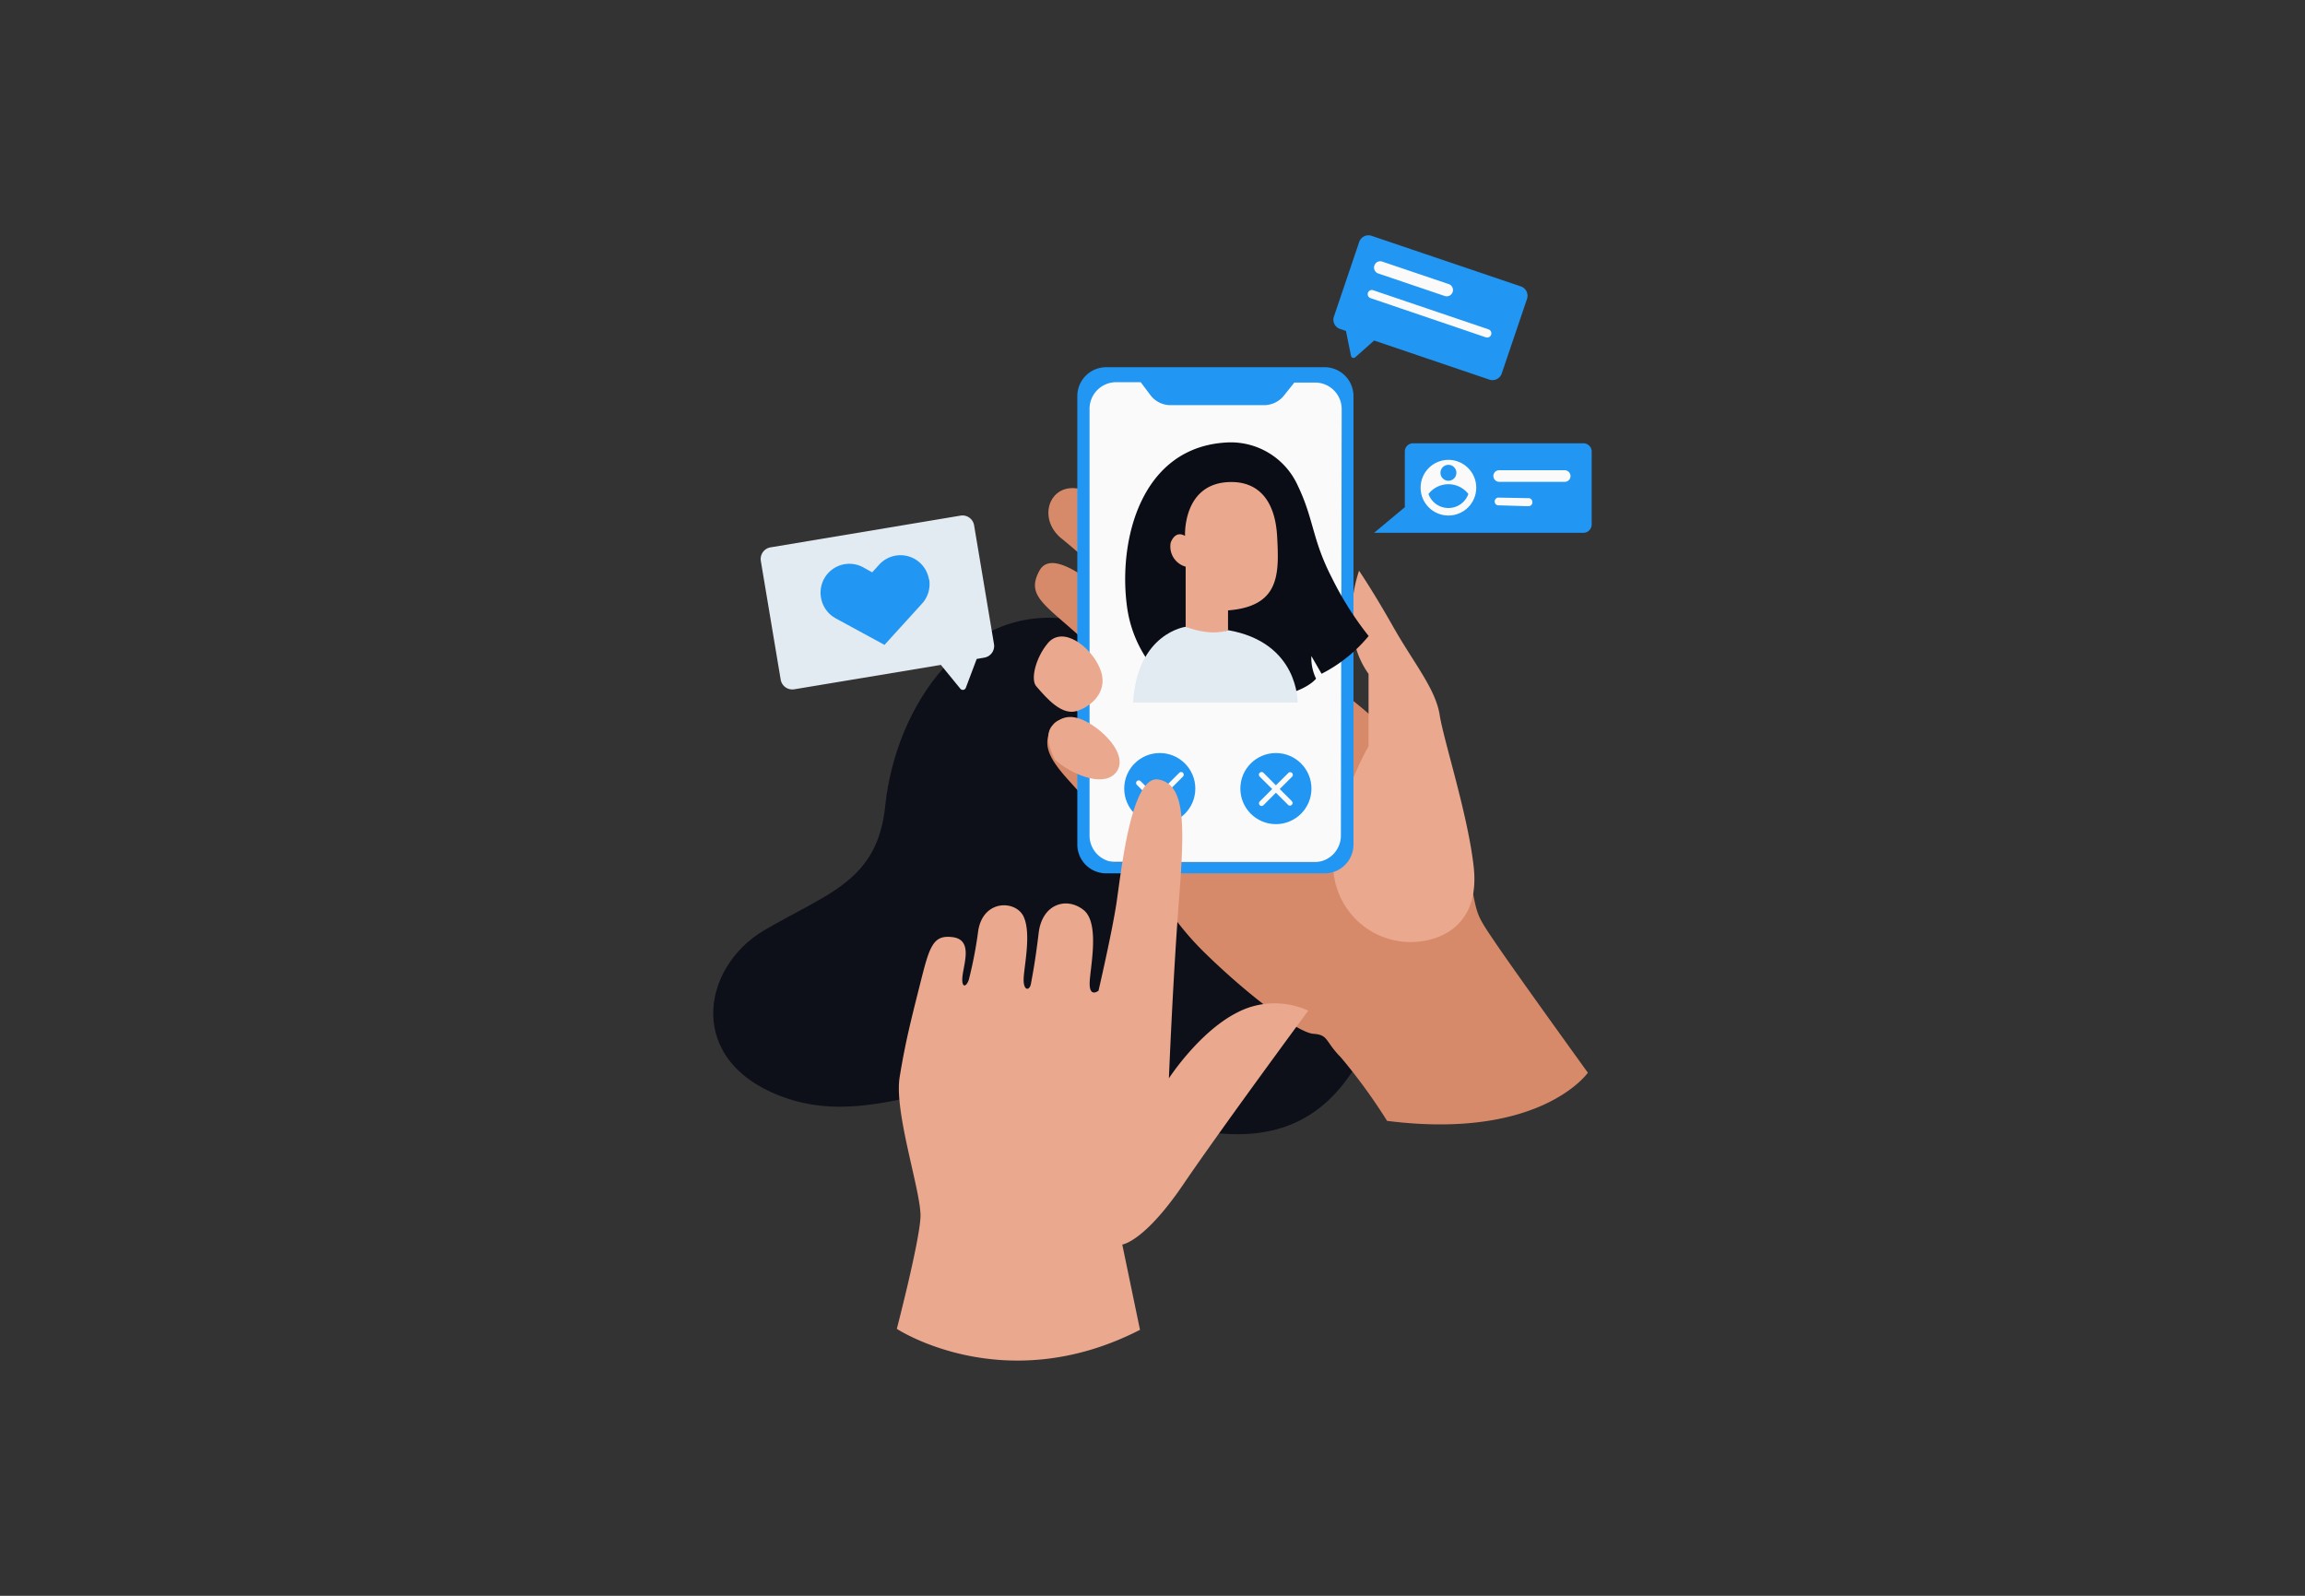 <svg id="Layer_1" data-name="Layer 1" xmlns="http://www.w3.org/2000/svg" viewBox="0 0 260 180"><rect x="0" y="0" width="260" height="180" fill="#333333" stroke="none"/><title>Flat Web Illustrations Pack - Scene 30</title><path d="M99.85,90.92c-.87,8.47-6.47,9.81-13.63,14s-9,14.91,2.31,18.89,20.75-5.27,34.41,0,26.36,8.38,32.6-9.18S167.1,87.94,152,84.39,134,72.46,121.52,70,101,79.72,99.85,90.92Z" fill="#0d1019"/><path d="M165.71,98.51c1,4.88.57,4.3,3,7.88S179.11,121,179.11,121s-5.32,7.63-22.65,5.43a63.72,63.72,0,0,0-5.21-7.16c-1.83-1.85-1.37-2.54-3.1-2.66s-7.28-4.27-12.25-9.13a32.29,32.29,0,0,1-7.05-10.21s-5.86-6.54-8.36-9.31-2.82-4.12-1.84-6,4.6-.29,7.11,2.53,5.63,5.83,5.63,5.83l.65-.46s-7.35-7.28-10.47-9.59-5.33-4.62-3.88-6.93,4.81-.81,10.12,4.85,7.63,7.3,7.63,7.3l.58-1S125.4,75,121.52,71.53s-5.74-4.45-4.28-7.15,6.36,1.48,10,4.62,12.27,11.29,12.27,11.29l.66-1.43s-16.95-15.33-20.41-18.1-.54-8.32,4.64-4.27,15.77,12.71,19.77,16.05,9.73,6.84,14.2,11.85S165.71,98.51,165.71,98.51Z" fill="#d78a69"/><path d="M150.38,97.61a8.75,8.75,0,0,0,11.86,8.08c3.08-1.24,4.4-4,4-7.81-.62-5.85-3.39-14.32-3.85-17.25s-2.93-5.85-5.24-9.93-3.85-6.32-3.85-6.32-2.47,6.7,1.07,11.63v8.16S150.31,91.22,150.38,97.61Z" fill="#eaa88e"/><rect x="122.21" y="42.88" width="29.8" height="54.34" rx="2.41" fill="#fafafa"/><path d="M149.41,41.42H124.78a3.26,3.26,0,0,0-3.26,3.26V95.26a3.25,3.25,0,0,0,3.26,3.25h24.63a3.25,3.25,0,0,0,3.26-3.25V44.68A3.26,3.26,0,0,0,149.41,41.42Zm1.84,52.83a3,3,0,0,1-3,3H125.9a3,3,0,0,1-3-3V46.11a3,3,0,0,1,3-3h2.77l1.08,1.44a2.85,2.85,0,0,0,2.3,1.15h10.52a2.88,2.88,0,0,0,2.31-1.15L146,43.15h2.34a3,3,0,0,1,3,3Z" fill="#2196F3"/><path d="M138.6,49.9a8.29,8.29,0,0,1,7.78,4.86c1.84,3.82,1.61,6.07,3.85,10.41a36.44,36.44,0,0,0,4.15,6.57A16.69,16.69,0,0,1,149.07,76l-1.15-2a5.34,5.34,0,0,0,.53,2.55s-1.77,2.39-8.31,2.24h-5.93a13.94,13.94,0,0,1-7.09-10.4C126.12,61,128.66,50.27,138.6,49.9Z" fill="#0a0d16"/><path d="M138.9,54.37c2.93,0,4.93,1.92,5.16,6.16s.31,7.86-5.54,8.32v2.23a4.85,4.85,0,0,1-4.78-.38V63.92a2.36,2.36,0,0,1-1.69-2.7s.46-1.46,1.62-.77C133.67,60.45,133.36,54.37,138.9,54.37Z" fill="#eaa88e"/><path d="M127.81,79.24h18.56s.16-6.77-7.85-8.16c0,0-1.7.77-4.78-.38C133.74,70.7,128.28,71.39,127.81,79.24Z" fill="#e2eaf2"/><circle cx="130.82" cy="88.95" r="4.01" fill="#2196F3"/><path d="M133.44,87.17a.29.29,0,0,0-.42,0l-2.66,2.65-1.7-1.71a.31.31,0,0,0-.42,0,.29.29,0,0,0,0,.42l1.91,1.92a.3.3,0,0,0,.21.09.31.31,0,0,0,.22-.09l2.86-2.86A.31.31,0,0,0,133.44,87.17Z" fill="#fafafa"/><circle cx="143.92" cy="88.95" r="4.01" fill="#2196F3"/><path d="M144.35,89l1.36-1.36a.3.3,0,1,0-.42-.42l-1.37,1.36-1.4-1.41a.3.3,0,0,0-.43.43L143.5,89l-1.37,1.37a.3.3,0,1,0,.42.42l1.37-1.37,1.34,1.33a.27.27,0,0,0,.24.12.3.3,0,0,0,.3-.3.29.29,0,0,0-.09-.21Z" fill="#fafafa"/><path d="M119,85.71c1.84,1.62,5.31,3.09,6.77,1.55s-.38-4-2.46-5.4-3.47-1.23-4.62,0S119,85.71,119,85.71Z" fill="#eaa88e"/><path d="M116.88,77.4c1.25,1.44,2.92,3.39,4.69,2.77s3.55-2.39,2.47-4.85-4.17-4.75-5.84-2.78C116.78,74.24,116.24,76.66,116.88,77.4Z" fill="#eaa88e"/><path d="M128.59,150l-2-9.62s2.46-.28,6.86-6.75S147.57,114,147.57,114a9.12,9.12,0,0,0-8,.2c-4.32,2.18-7.72,7.43-7.72,7.43s.44-10.91,1.1-19.6.89-13.51-2.26-14.1-4.25,10.71-4.78,14.1-2,9.72-2,9.72-1,.8-1-.79,1.23-6.8-.69-8.32-4.67-.68-5.06,2.59-.72,4.88-.87,5.73-.91.85-.82-.68.85-5,0-6.87-4.52-2-5.12,1.52a47.7,47.7,0,0,1-1.07,5.59c-.31.9-.89.94-.7-.52s1.11-4-1.11-4.29-2.61,1-3.65,5.14-1.69,6.64-2.34,10.64,2.45,13,2.35,15.76-2.67,12.64-2.67,12.64S113.26,157.87,128.59,150Z" fill="#eaa88e"/><path d="M108.35,58.16,86.92,61.74a1.33,1.33,0,0,0-1.1,1.53l2.24,13.39a1.33,1.33,0,0,0,1.53,1.09L106.13,75l2.2,2.69a.36.36,0,0,0,.61-.1l1.23-3.26.85-.15a1.33,1.33,0,0,0,1.1-1.53l-2.24-13.38A1.33,1.33,0,0,0,108.35,58.16Z" fill="#e2eaf2"/><path d="M104.81,65.36a3.29,3.29,0,0,1-.56,2.42,2.42,2.42,0,0,1-.25.31l-4.23,4.65-5.52-3-.33-.21a3.28,3.28,0,0,1-1.31-2.11A3.25,3.25,0,0,1,97.38,64l1,.56.78-.86a3.25,3.25,0,0,1,5.62,1.65Z" fill="#2196F3"/><path d="M154.68,26.59l16.88,5.72a1.11,1.11,0,0,1,.69,1.39l-2.86,8.44a1.1,1.1,0,0,1-1.39.68l-13-4.41-2.13,1.89a.29.29,0,0,1-.48-.17l-.57-2.8-.67-.23a1.09,1.09,0,0,1-.69-1.38l2.86-8.44A1.1,1.1,0,0,1,154.68,26.59Z" fill="#2196F3"/><path d="M163,33.4l-7.53-2.55a.7.7,0,0,1-.44-.9.69.69,0,0,1,.89-.44l7.54,2.55A.71.71,0,0,1,163,33.4Z" fill="#fafafa"/><path d="M167.6,38.05l-13-4.42a.47.47,0,0,1-.3-.6.46.46,0,0,1,.6-.29l13,4.41a.47.47,0,0,1-.3.9Z" fill="#fafafa"/><path d="M178.62,50H159.39a.93.93,0,0,0-.93.94v6.27L155,60.1h23.6a.94.94,0,0,0,.94-.93V51A.94.94,0,0,0,178.62,50Z" fill="#2196F3"/><circle cx="163.38" cy="55.01" r="3.14" fill="#fafafa"/><path d="M161.13,55.72a2.39,2.39,0,0,0,4.5,0,2.85,2.85,0,0,0-4.5,0Z" fill="#2196F3"/><circle cx="163.38" cy="53.33" r="0.9" fill="#2196F3"/><path d="M176.49,54.35l-7.38,0a.66.66,0,0,1-.66-.66.65.65,0,0,1,.66-.65l7.38,0a.66.66,0,0,1,.66.66A.65.65,0,0,1,176.49,54.35Z" fill="#fafafa"/><path d="M172.41,57.1,169.1,57a.44.44,0,1,1,0-.87l3.32.06a.43.43,0,0,1,.43.44A.44.44,0,0,1,172.41,57.1Z" fill="#fafafa"/></svg>